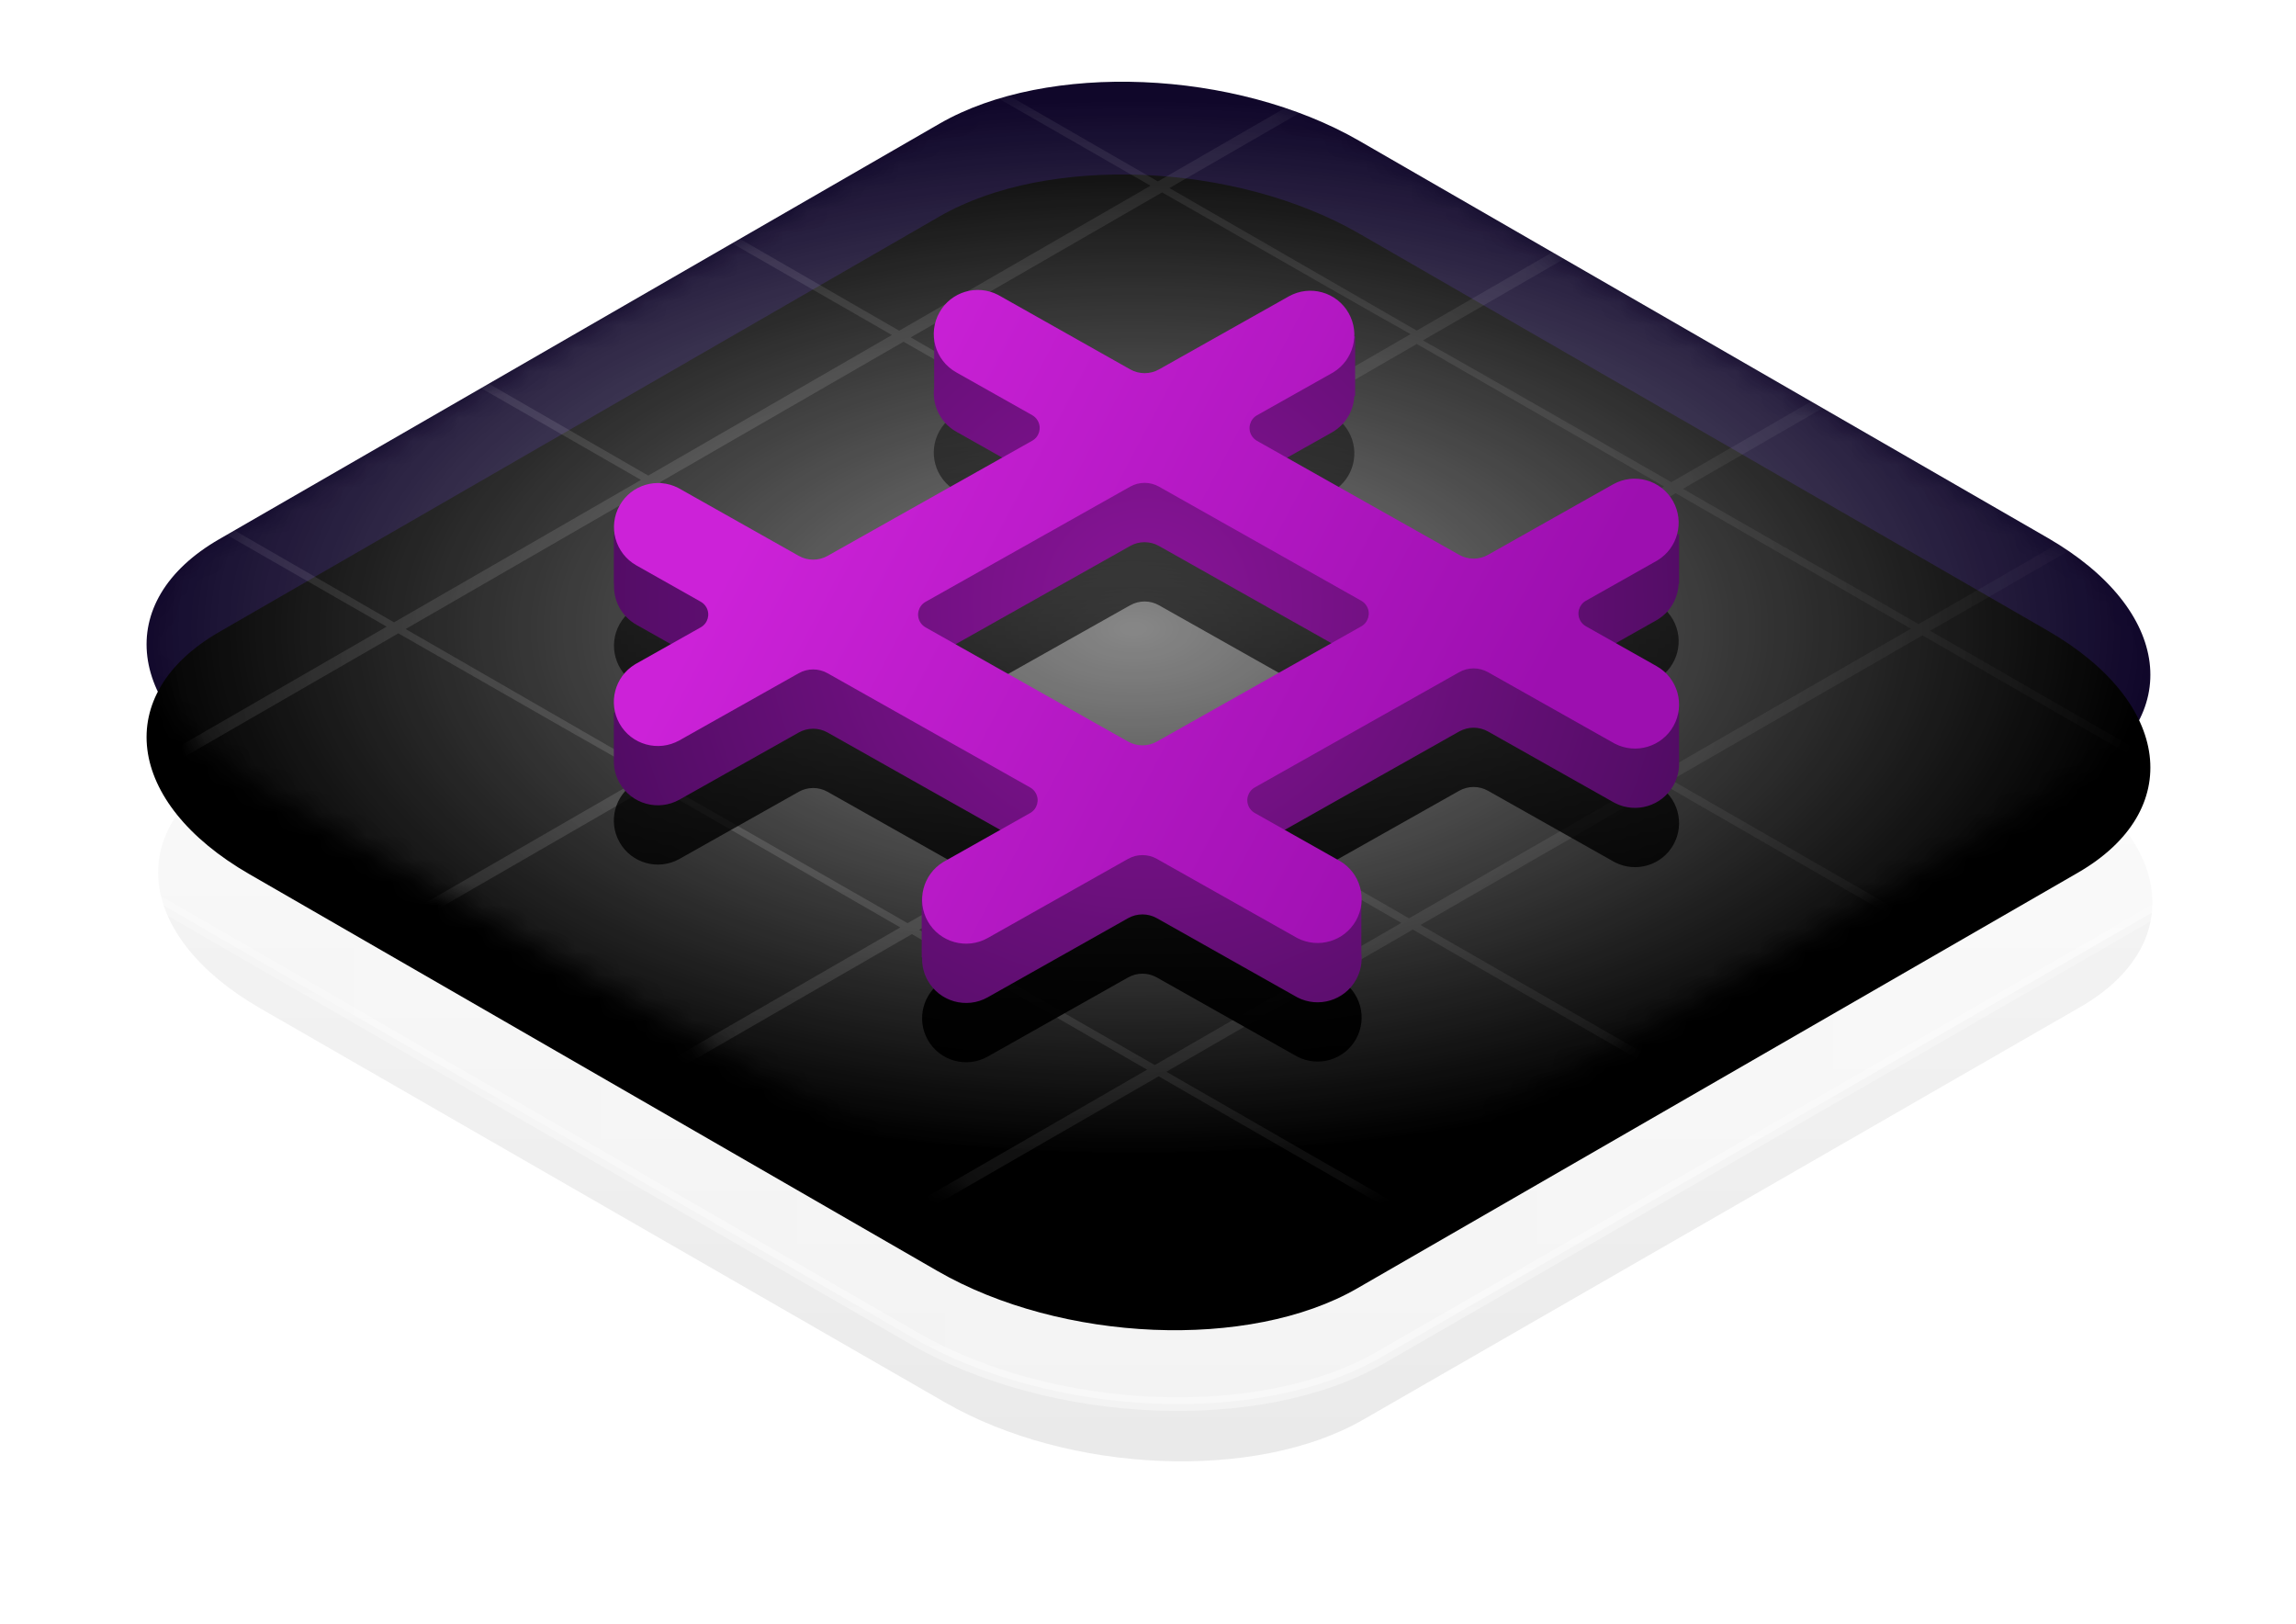 <svg xmlns="http://www.w3.org/2000/svg" xmlns:xlink="http://www.w3.org/1999/xlink" width="99" height="70" viewBox="0 0 99 70">
    <defs>
        <linearGradient id="0yxcx0p2ea" x1="50%" x2="50%" y1="0%" y2="100%">
            <stop offset="0%" stop-opacity=".053"/>
            <stop offset="100%" stop-opacity=".941"/>
        </linearGradient>
        <linearGradient id="s1zixx0i6d" x1=".702%" x2="98.733%" y1="50%" y2="50%">
            <stop offset="0%" stop-color="#FFF" stop-opacity=".639"/>
            <stop offset="100%" stop-color="#FFF"/>
        </linearGradient>
        <linearGradient id="vnsnn04zpc" x1="50%" x2="50%" y1=".257%" y2="100%">
            <stop offset="0%" stop-color="#FFF" stop-opacity="0"/>
            <stop offset="100%" stop-color="#FFF" stop-opacity=".4"/>
        </linearGradient>
        <linearGradient id="ku3poqj1vf" x1="1.358%" x2="100%" y1="50%" y2="50%">
            <stop offset="0%" stop-color="#FFF" stop-opacity=".7"/>
            <stop offset="100%" stop-color="#FFF" stop-opacity=".9"/>
        </linearGradient>
        <linearGradient id="dmp8iydone" x1="50%" x2="50%" y1=".257%" y2="100%">
            <stop offset="0%" stop-color="#FFF" stop-opacity="0"/>
            <stop offset="100%" stop-color="#FFF"/>
        </linearGradient>
        <linearGradient id="l82kzh55bn" x1="62.212%" x2="62.212%" y1="0%" y2="100%">
            <stop offset="0%" stop-opacity=".4"/>
            <stop offset="100%"/>
        </linearGradient>
        <linearGradient id="gnz87409bq" x1="12.875%" x2="86.803%" y1="36.505%" y2="60.838%">
            <stop offset="0%" stop-color="#CC22D8"/>
            <stop offset="100%" stop-color="#9D0FB0"/>
        </linearGradient>
        <filter id="74va5rrcxb" width="114.3%" height="124.8%" x="-7.1%" y="-12.4%" filterUnits="objectBoundingBox">
            <feGaussianBlur in="SourceGraphic" stdDeviation="2.045"/>
        </filter>
        <filter id="tzslaqt91h" width="105.8%" height="110%" x="-2.9%" y="-5%" filterUnits="objectBoundingBox">
            <feGaussianBlur in="SourceAlpha" result="shadowBlurInner1" stdDeviation=".5"/>
            <feOffset dy="4" in="shadowBlurInner1" result="shadowOffsetInner1"/>
            <feComposite in="shadowOffsetInner1" in2="SourceAlpha" k2="-1" k3="1" operator="arithmetic" result="shadowInnerInner1"/>
            <feColorMatrix in="shadowInnerInner1" values="0 0 0 0 0 0 0 0 0 0 0 0 0 0 0 0 0 0 0.5 0"/>
        </filter>
        <filter id="tzwdrep5nk">
            <feColorMatrix in="SourceGraphic" values="0 0 0 0 0.616 0 0 0 0 0.059 0 0 0 0 0.69 0 0 0 1 0"/>
        </filter>
        <filter id="6h88z08byo" width="120%" height="132.7%" x="-10%" y="-16.3%" filterUnits="objectBoundingBox">
            <feGaussianBlur in="SourceGraphic" stdDeviation="1.534"/>
        </filter>
        <radialGradient id="lurhvjzbgj" cx="48.18%" cy="52.179%" r="29.45%" fx="48.18%" fy="52.179%" gradientTransform="matrix(-.574 .107 -.04 -.65 .78 .81)">
            <stop offset="0%" stop-color="#FFF"/>
            <stop offset="99.137%" stop-color="#FFF" stop-opacity="0"/>
            <stop offset="100%" stop-color="#CC7613" stop-opacity="0"/>
        </radialGradient>
        <radialGradient id="zujqlnhj4m" cx="50%" cy="56.122%" r="43.878%" fx="50%" fy="56.122%" gradientTransform="matrix(0 1 -1.047 0 1.087 .061)">
            <stop offset="0%" stop-color="#FFF" stop-opacity=".622"/>
            <stop offset="100%" stop-color="#FFF" stop-opacity="0"/>
        </radialGradient>
        <radialGradient id="obug9kphzp" cx="50%" cy="40.204%" r="133.713%" fx="50%" fy="40.204%" gradientTransform="scale(.632 1) rotate(28.904 .646 .968)">
            <stop offset="0%" stop-color="#891498"/>
            <stop offset="100%" stop-color="#2F0744"/>
        </radialGradient>
        <ellipse id="xzl0p37y5l" cx="48.175" cy="25.76" rx="48.175" ry="25.76"/>
        <path id="wqvrfe8m8g" d="M52.3 2.554c-5.354-3.087-13.465-3.423-18.102-.75L3.13 19.723c-4.637 2.674-4.054 7.351 1.3 10.439L34.1 47.27c5.354 3.088 13.465 3.424 18.101.75l31.07-17.917c4.636-2.674 4.054-7.351-1.3-10.439L52.3 2.555z"/>
    </defs>
    <g fill="none" fill-rule="evenodd">
        <g>
            <g>
                <g>
                    <path fill="url(#0yxcx0p2ea)" d="M57.35 15.31c-5.327-3.066-13.4-3.4-18.014-.745l-30.92 17.79C3.8 35.01 4.38 39.654 9.708 42.72l29.53 16.99c5.327 3.065 13.4 3.398 18.014.743l30.92-17.79c4.615-2.654 4.036-7.299-1.293-10.364l-29.53-16.99z" filter="url(#74va5rrcxb)" opacity=".3" transform="translate(-107 -205) translate(108 205) translate(.52 .755)"/>
                    <path fill="url(#s1zixx0i6d)" fill-opacity=".5" stroke="url(#vnsnn04zpc)" stroke-width=".589" d="M58.11 7.255c-5.948-3.43-14.96-3.803-20.112-.832L3.478 26.33c-5.152 2.971-4.505 8.168 1.444 11.599L37.889 56.94c5.949 3.43 14.96 3.804 20.113.833l34.52-19.908c5.152-2.97 4.505-8.168-1.444-11.599L58.111 7.255z" transform="translate(-107 -205) translate(108 205) translate(.52 .755)"/>
                    <path fill="url(#ku3poqj1vf)" stroke="url(#dmp8iydone)" stroke-width=".589" d="M58.11 2.838c-5.948-3.43-14.96-3.803-20.112-.833L3.478 21.913c-5.152 2.971-4.505 8.168 1.444 11.599l32.967 19.012c5.949 3.43 14.96 3.803 20.113.833l34.52-19.908c5.152-2.971 4.505-8.168-1.444-11.599L58.111 2.838z" opacity=".9" transform="translate(-107 -205) translate(108 205) translate(.52 .755)"/>
                    <g transform="translate(-107 -205) translate(108 205) translate(.52 .755) translate(4.8 2.768)">
                        <mask id="hayjgaod4i" fill="#fff">
                            <use xlink:href="#wqvrfe8m8g"/>
                        </mask>
                        <g>
                            <use fill="#10072A" xlink:href="#wqvrfe8m8g"/>
                            <use fill="#000" filter="url(#tzslaqt91h)" xlink:href="#wqvrfe8m8g"/>
                        </g>
                        <g fill="url(#lurhvjzbgj)" fill-rule="nonzero" mask="url(#hayjgaod4i)" opacity=".166">
                            <path d="M294.763.176c.409.21.368.363.249.431L164.449 75.97l10.142 5.843L305.447 6.28c.41.21.368.363.25.431L175.09 82.1l10.663 6.144 130.759-75.477c.41.21.368.363.25.432L186.02 88.667l.143.08c1.337.749 4.817 2.734 10.44 5.958l.13.074 130.845-75.525c.41.21.368.363.25.432l-130.596 75.38c2.862 1.64 6.248 3.585 10.16 5.832l130.87-75.54c.41.211.369.364.25.433l-130.62 75.395.29.166c21.244 12.206 57.437 33.044 108.58 62.514.099.057.143.173.116.279l-.026.061c-.041.073-36.473-20.868-109.293-62.822l-10.818 6.239c21.192 12.175 57.51 33.085 108.954 62.73.12.068.16.22.092.34-.042.072-36.502-20.885-109.38-62.872l-10.488 6.047c21.226 12.195 57.463 33.058 108.71 62.59.12.068.16.22.092.34-.042.072-36.42-20.838-109.136-62.731l-10.626 6.13c21.188 12.172 57.517 33.088 108.986 62.747.12.069.16.221.091.34-.042.073-36.512-20.89-109.411-62.89l-10.488 6.047c21.222 12.193 57.47 33.062 108.742 62.608.12.069.16.221.091.34-.041.073-36.43-20.844-109.167-62.75l-10.297 5.938c21.23 12.197 57.46 33.056 108.689 62.577.12.069.16.221.091.34-.042.073-36.413-20.833-109.113-62.718l-76.427 44.113c-.41-.21-.369-.363-.25-.432l76.179-43.968-10.141-5.843-76.473 44.138c-.409-.21-.368-.363-.249-.432l76.222-43.994c-3.48-2.004-7.034-4.053-10.664-6.145l-76.375 44.085c-.409-.21-.368-.363-.249-.432l76.2-43.985c-.014-.055-.01-.116.018-.17-1.164-.649-4.69-2.66-10.574-6.034l-76.46 44.134c-.41-.21-.369-.363-.25-.432l76.212-43.987c-2.856-1.637-6.242-3.581-10.16-5.832l-76.487 44.146c-.409-.21-.368-.363-.249-.432l76.233-44.003-10.676-6.136-76.374 44.084c-.409-.21-.368-.362-.249-.431l76.127-43.939C76.188 88.273 43.563 69.486.181 44.487c-.12-.069-.16-.221-.091-.34.04-.07 32.81 18.763 98.312 56.496l10.286-5.93C86.819 82.137 54.212 63.36 10.865 38.383c-.119-.07-.16-.222-.091-.341.04-.07 32.792 18.752 98.258 56.465l10.476-6.04c-21.867-12.575-54.393-31.305-97.577-56.19-.12-.069-.16-.221-.091-.34.04-.069 32.71 18.706 98.014 56.324l10.616-6.121c-21.869-12.576-54.487-31.36-97.855-56.35-.119-.068-.16-.22-.09-.34.039-.069 32.802 18.76 98.29 56.483l10.476-6.04c-21.867-12.574-54.404-31.31-97.61-56.207-.119-.07-.16-.222-.09-.34.039-.07 32.72 18.711 98.044 56.341l10.807-6.23C130.574 56.88 98.009 38.127 54.747 13.198c-.119-.069-.16-.221-.091-.34.04-.07 32.75 18.728 98.13 56.39l.028-.01c.126.064.209.123.26.176l10.26 5.91.616.356L294.763.176zM153.165 120.51l-10.315 5.95c2.867 1.643 6.254 3.587 10.16 5.831l10.296-5.938-10.141-5.843zm-11.163-6.432l-4.787 2.76-5.577 3.22c1.39.779 4.96 2.817 10.71 6.113l10.317-5.949-10.663-6.144zm21.984.186l-10.505 6.06c2.865 1.642 6.251 3.586 10.159 5.831l10.487-6.048-10.141-5.843zm-11.165-6.434l-7.633 4.406-2.923 1.685c1.345.752 4.916 2.79 10.713 6.114l10.507-6.06c-3.48-2.004-7.034-4.053-10.664-6.145zm22.126.107l-10.648 6.14c2.857 1.638 6.244 3.582 10.16 5.831l10.629-6.128-10.14-5.843zm-43.927-.396l-10.314 5.952 10.607 6.112.048.037 10.262-5.924c0-.038.008-.077.026-.112-1.169-.652-4.713-2.674-10.629-6.065zm32.763-6.037l-10.446 6.028-.15.087c0 .035-.009.07-.025.102 1.17.651 4.717 2.675 10.639 6.07l10.646-6.143-10.664-6.144zm21.985.187l-10.504 6.06c2.866 1.643 6.252 3.587 10.158 5.831l10.487-6.048-10.141-5.843zm-43.925-.394l-10.506 6.06 10.66 6.143H142l7.908-4.564 2.648-1.526c-1.336-.747-4.907-2.785-10.712-6.113zm-21.48.127l-10.3 5.937 10.142 5.843 10.317-5.949c-2.857-1.638-6.243-3.582-10.16-5.831zm54.24-6.167l-10.553 6.092c1.373.769 4.943 2.806 10.71 6.113l10.507-6.06-10.664-6.145zm22.316-.004l-10.838 6.25c2.859 1.64 6.246 3.583 10.16 5.832l10.82-6.238-10.142-5.844zm-44.116-.285l-10.646 6.142 10.663 6.145 5.063-2.923 5.493-3.171c-.007-.049 0-.1.023-.147-1.167-.65-4.7-2.666-10.596-6.046zm-43.618.03l-10.283 5.933 10.663 6.143 10.296-5.939L109.185 95zm21.997.179l-10.488 6.048 10.142 5.843 10.504-6.06c-2.865-1.643-6.251-3.587-10.158-5.831zm54.574-6.356l-10.823 6.247c-.004.02-.01.041-.02.06 1.171.654 4.73 2.684 10.67 6.09l10.836-6.253-10.663-6.144zm-65.749-.067l-10.475 6.04 10.663 6.143 10.489-6.046-10.677-6.137zm43.62-.03l-10.509 6.06 10.63 6.124.028.023 10.563-6.093c-1.307-.731-4.878-2.769-10.713-6.114zm-21.482.126l-10.63 6.129 10.141 5.843 10.649-6.14c-2.856-1.637-6.243-3.581-10.16-5.832zm-11.178-6.425l-10.614 6.123 10.664 6.144 10.626-6.13c-3.21-1.844-6.77-3.89-10.676-6.137zm43.81-.14l-10.839 6.252L174.6 94.68l10.888-6.283c-1.229-.684-4.799-2.722-10.712-6.111zm-21.814.318l-10.487 6.049 10.142 5.843 10.506-6.06c-2.865-1.642-6.252-3.586-10.16-5.832zm-11.173-6.422l-10.476 6.04 10.664 6.144 10.486-6.048-10.674-6.136zm22.327-.014l-10.82 6.239 10.142 5.843 10.836-6.25c-2.86-1.641-6.247-3.585-10.158-5.832zm-11.177-6.424l-10.805 6.232 10.664 6.144 10.818-6.24c-3.213-1.845-6.772-3.89-10.677-6.136z" transform="translate(-130.986 -77.515)"/>
                        </g>
                        <g filter="url(#tzwdrep5nk)" opacity=".85">
                            <g mask="url(#hayjgaod4i)">
                                <g transform="translate(-5.566 -5.345)">
                                    <use fill="url(#zujqlnhj4m)" xlink:href="#xzl0p37y5l"/>
                                </g>
                            </g>
                        </g>
                    </g>
                </g>
                <g>
                    <path fill="url(#l82kzh55bn)" d="M16.688 5.462l.066.036 5.64 3.179c.385.217.856.217 1.242 0l5.593-3.146c.913-.514 2.07-.19 2.584.723.502.892.206 2.016-.659 2.547l-.064.038-3.23 1.817c-.304.171-.412.557-.24.862.056.1.14.184.24.24l8.718 4.915c.386.217.857.217 1.243 0l5.39-3.038c.913-.515 2.071-.192 2.586.721.502.891.206 2.016-.657 2.548l-.065.037-3.033 1.71c-.304.172-.412.557-.24.862.057.1.14.184.24.24l3.05 1.72c.914.515 1.237 1.672.722 2.585-.502.892-1.618 1.22-2.52.757l-.065-.035-5.408-3.049c-.386-.217-.857-.217-1.243 0L27.764 26.7c-.304.171-.412.557-.24.862.056.1.14.183.24.24l3.642 2.053c.913.515 1.236 1.672.721 2.585-.502.892-1.617 1.22-2.52.757l-.065-.035-5.999-3.382c-.386-.218-.857-.218-1.243 0l-6.05 3.41c-.913.516-2.07.193-2.586-.72-.502-.892-.206-2.016.658-2.548l.064-.038 3.693-2.082c.304-.172.412-.557.24-.862-.057-.1-.14-.183-.24-.24l-8.736-4.925c-.386-.217-.857-.217-1.242 0L2.957 24.67c-.914.514-2.071.19-2.585-.724-.502-.891-.205-2.016.659-2.547l.064-.038 2.781-1.565c.305-.171.413-.557.241-.861-.056-.101-.14-.184-.24-.241L1.1 17.129c-.913-.515-1.236-1.673-.721-2.586.502-.891 1.617-1.22 2.52-.757l.065.036 5.14 2.897c.384.217.855.217 1.24 0l8.823-4.964c.305-.172.413-.557.241-.862-.056-.1-.14-.184-.24-.24l-3.279-1.849c-.913-.514-1.236-1.672-.72-2.585.502-.891 1.617-1.22 2.519-.757zm5.704 8.271l-8.822 4.964c-.305.172-.413.558-.241.862.056.1.14.184.24.24l8.731 4.923c.386.217.857.217 1.243 0l8.814-4.969c.304-.171.412-.557.24-.862-.057-.1-.14-.183-.24-.24l-8.723-4.917c-.386-.218-.856-.218-1.242 0z" filter="url(#6h88z08byo)" transform="translate(-107 -205) translate(108 205) translate(25.34 12.36)"/>
                    <path fill="url(#obug9kphzp)" fill-rule="nonzero" d="M15.857 1.87v.827c.282.005.565.073.83.21l.067.034 5.64 3.18c.385.217.856.217 1.242 0l5.593-3.147c.299-.168.624-.246.944-.244v-.596h1.917V4.71h-.034c-.027.61-.348 1.193-.902 1.534l-.064.038L27.86 8.1c-.304.171-.412.557-.24.861.056.101.14.184.24.241l8.718 4.915c.386.217.857.217 1.243 0l5.39-3.039c.247-.138.51-.216.775-.238v-.163h2.073v2.135h-.02c-.026.61-.346 1.195-.9 1.535l-.064.038-3.033 1.71c-.304.171-.412.557-.24.862.057.1.14.183.24.24l2.062 1.162h1.955v2.136c.012.34-.065.689-.245 1.007-.502.892-1.618 1.22-2.52.757l-.065-.035-5.408-3.049c-.386-.217-.857-.217-1.243 0l-8.814 4.969c-.304.171-.412.557-.24.861.056.101.14.184.24.24l2.677 1.51v-.418h1.918v2.39c.046.387-.026.792-.232 1.157-.502.891-1.617 1.22-2.52.757l-.065-.036-5.999-3.381c-.386-.218-.857-.218-1.243 0l-6.05 3.41c-.913.515-2.07.192-2.586-.72-.178-.317-.256-.663-.243-1h-.018v-2.577h1.917v.463l2.759-1.554c.304-.172.412-.558.24-.862-.057-.1-.14-.184-.24-.24l-8.736-4.925c-.386-.217-.857-.217-1.242 0l-5.144 2.894c-.914.514-2.071.19-2.585-.723-.159-.282-.238-.586-.244-.888V18.36h1.757l1.991-1.12c.305-.171.413-.557.241-.862-.056-.1-.14-.184-.24-.24L1.1 14.572c-.651-.367-1.002-1.06-.963-1.76h-.01v-2.135H2.2v.35c.238.022.475.088.698.203l.066.036 5.14 2.896c.384.218.855.218 1.24 0L18.168 9.2c.305-.172.413-.558.241-.862-.056-.1-.14-.184-.24-.24l-3.279-1.849c-.694-.391-1.047-1.155-.95-1.9V1.87h1.918zm6.535 9.307l-8.822 4.964c-.305.172-.413.557-.241.862.056.1.14.184.24.24l8.731 4.923c.386.217.857.217 1.243 0l8.814-4.969c.304-.172.412-.557.24-.862-.057-.1-.14-.184-.24-.24l-8.723-4.917c-.386-.218-.856-.218-1.242-.001z" transform="translate(-107 -205) translate(108 205) translate(25.34 12.36)"/>
                    <path fill="url(#gnz87409bq)" fill-rule="nonzero" d="M16.688.35l.066.035 5.64 3.18c.385.217.856.217 1.242 0L29.229.418c.913-.514 2.07-.19 2.584.723.502.892.206 2.016-.659 2.548l-.064.037-3.23 1.817c-.304.172-.412.558-.24.862.056.1.14.184.24.241l8.718 4.914c.386.218.857.218 1.243 0l5.39-3.038c.913-.515 2.071-.192 2.586.721.502.892.206 2.016-.657 2.548l-.065.038-3.033 1.71c-.304.171-.412.557-.24.861.057.101.14.184.24.24l3.05 1.72c.914.515 1.237 1.673.722 2.586-.502.891-1.618 1.22-2.52.757l-.065-.036-5.408-3.048c-.386-.218-.857-.218-1.243 0l-8.814 4.968c-.304.172-.412.558-.24.862.056.1.14.184.24.24l3.642 2.053c.913.515 1.236 1.673.721 2.586-.502.891-1.617 1.22-2.52.757l-.065-.036-5.999-3.382c-.386-.217-.857-.217-1.243 0l-6.05 3.411c-.913.515-2.07.192-2.586-.721-.502-.891-.206-2.016.658-2.548l.064-.037 3.693-2.082c.304-.172.412-.558.24-.862-.057-.1-.14-.184-.24-.24l-8.736-4.925c-.386-.217-.857-.218-1.242 0l-5.144 2.894c-.914.514-2.071.19-2.585-.723-.502-.892-.205-2.016.659-2.547l.064-.038 2.781-1.565c.305-.171.413-.557.241-.862-.056-.1-.14-.184-.24-.24L1.1 12.015c-.913-.515-1.236-1.672-.721-2.585.502-.892 1.617-1.22 2.52-.757l.065.035 5.14 2.897c.384.217.855.217 1.24 0l8.823-4.964c.305-.171.413-.557.241-.861-.056-.101-.14-.184-.24-.241l-3.279-1.848c-.913-.515-1.236-1.672-.72-2.585.502-.892 1.617-1.22 2.519-.757zm5.704 8.27l-8.822 4.965c-.305.171-.413.557-.241.862.056.1.14.184.24.24L22.3 19.61c.386.218.857.218 1.243 0l8.814-4.968c.304-.172.412-.558.24-.862-.057-.1-.14-.184-.24-.24L23.634 8.62c-.386-.217-.856-.217-1.242 0z" transform="translate(-107 -205) translate(108 205) translate(25.34 12.36)"/>
                </g>
            </g>
        </g>
    </g>
</svg>
